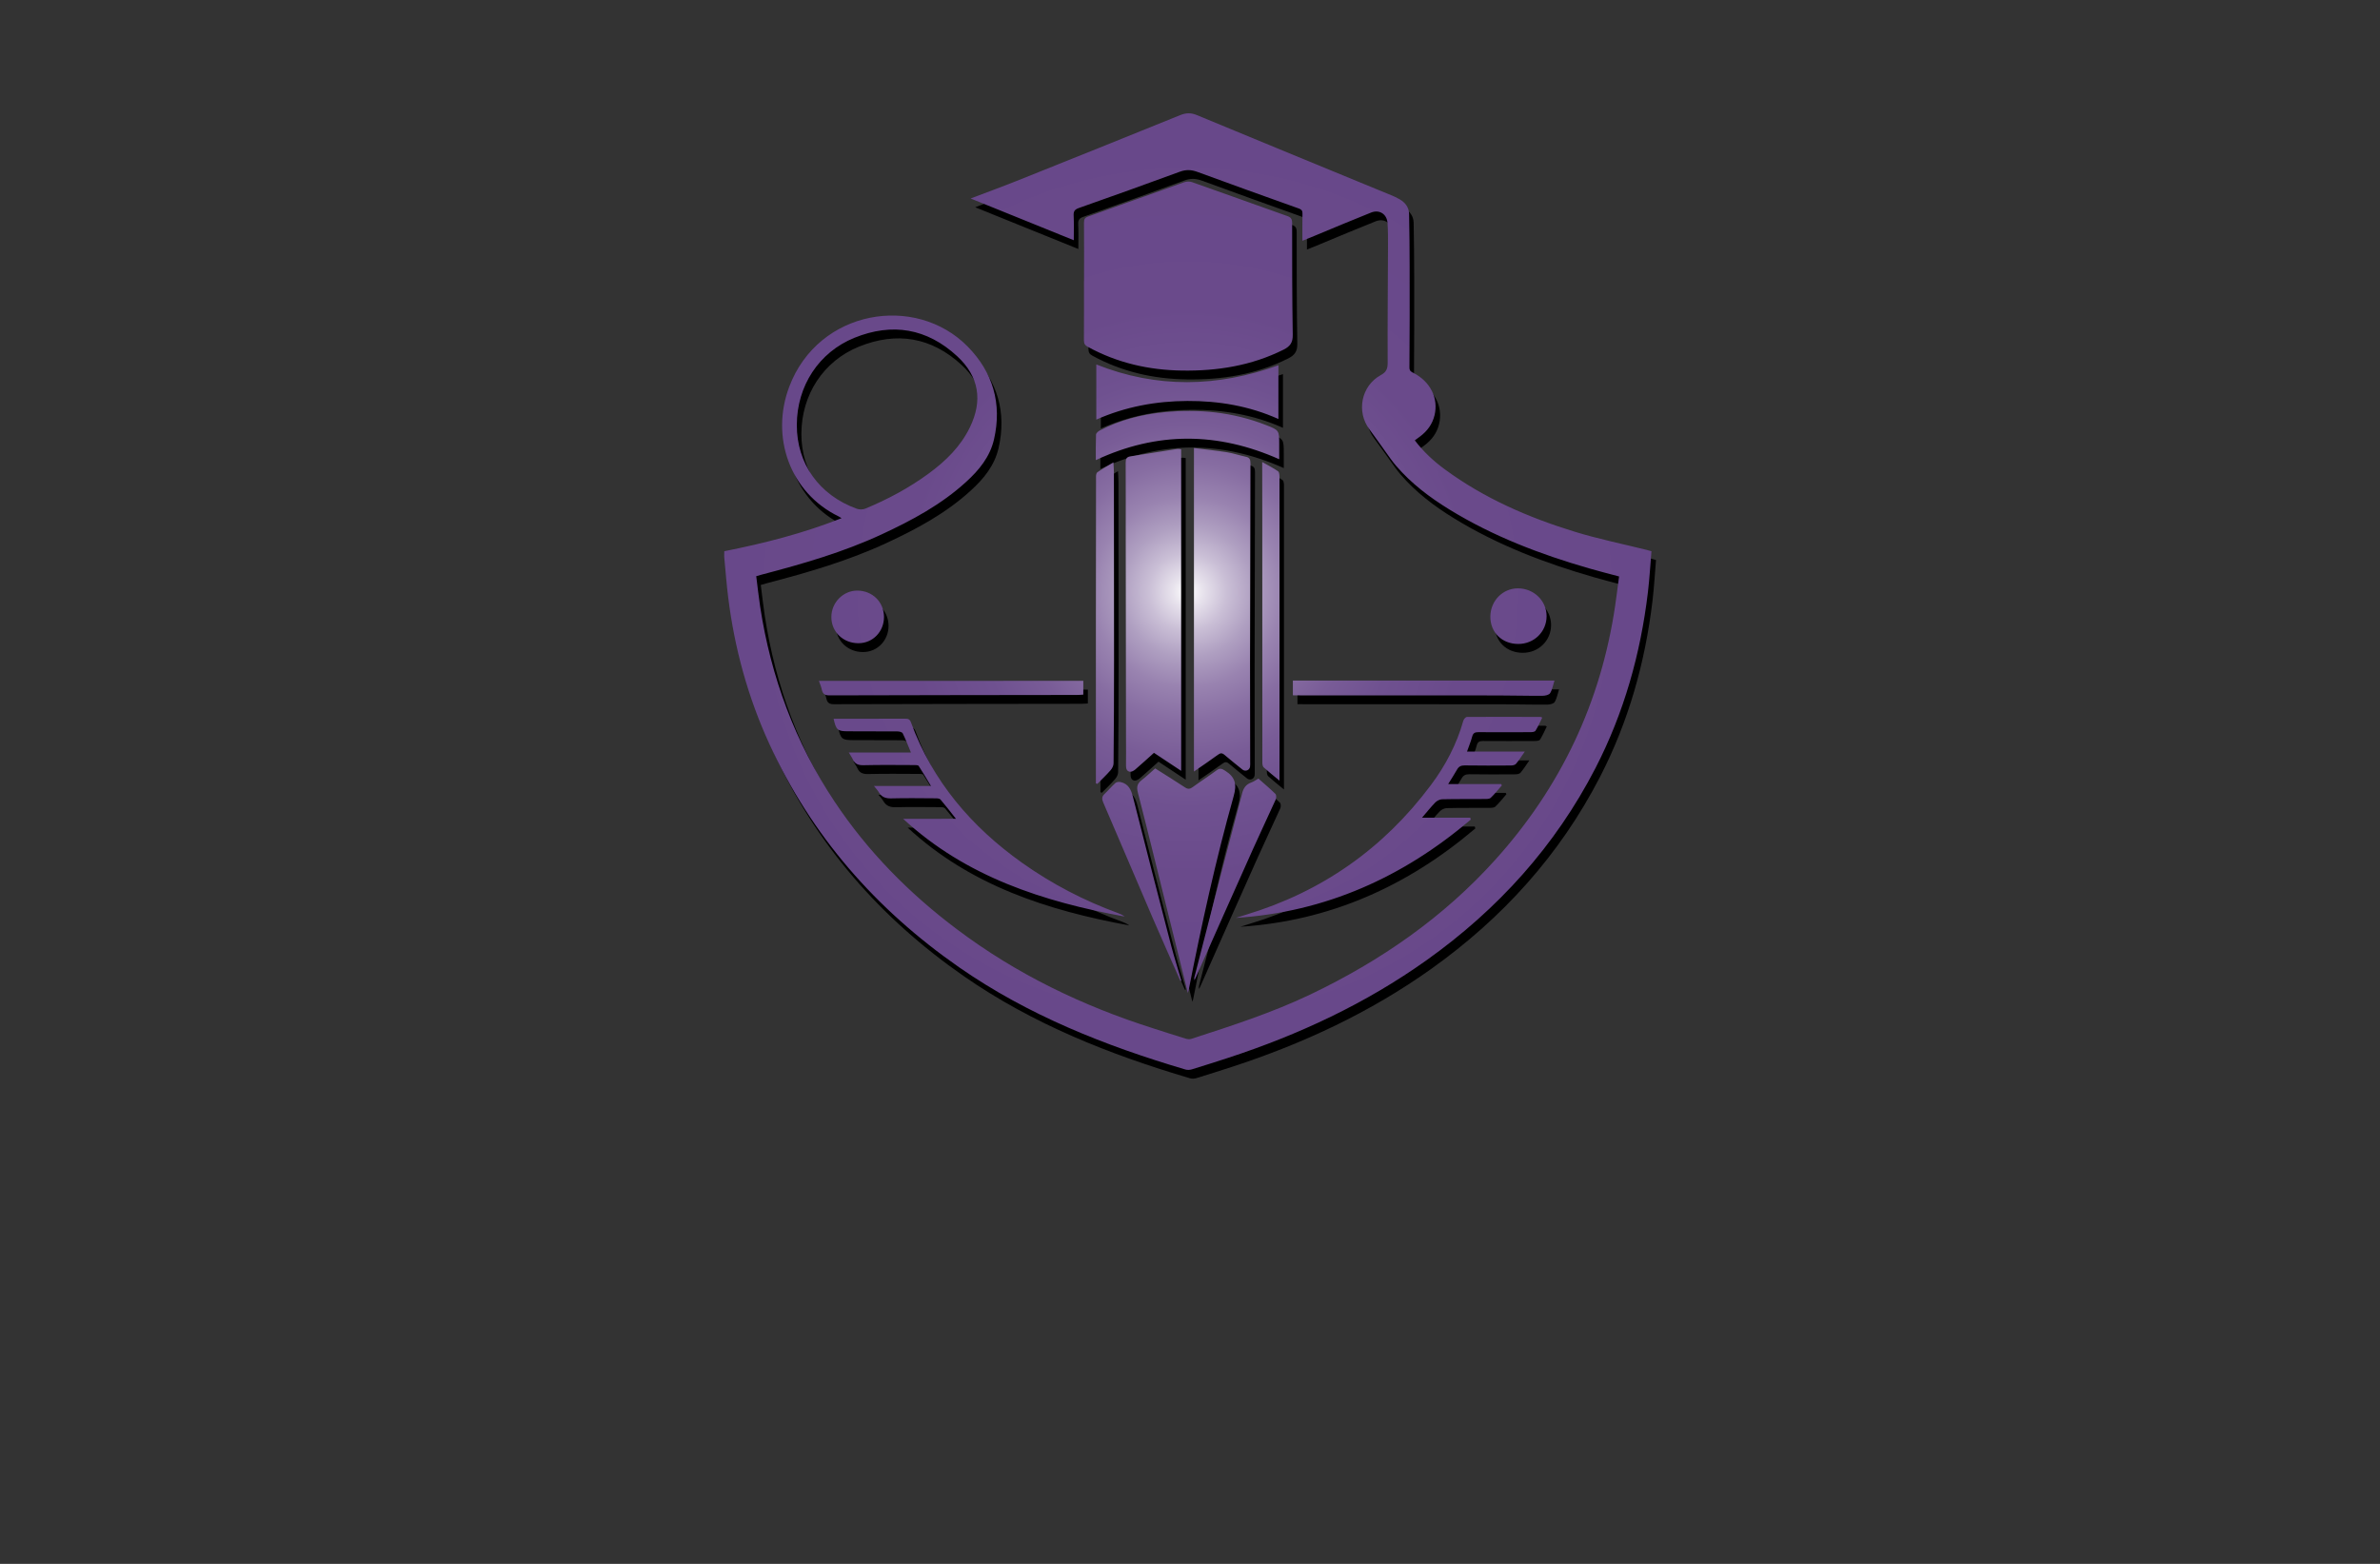 <?xml version="1.0" encoding="utf-8"?>
<!-- Generator: Adobe Illustrator 27.8.1, SVG Export Plug-In . SVG Version: 6.00 Build 0)  -->
<svg version="1.1" xmlns="http://www.w3.org/2000/svg" xmlns:xlink="http://www.w3.org/1999/xlink" x="0px" y="0px"
	 viewBox="0 0 350 230" style="enable-background:new 0 0 350 230;" xml:space="preserve">
<rect x="0" y="0" width="350" height="230" fill="#333333" stroke="none"/>
<style type="text/css">
	.st0{fill:#FF7F00;}
	.st1{fill:#893700;}
	.st2{fill:#29ABE2;}
	.st3{fill:#F2C0AA;}
	.st4{fill:#1C75BC;}
	.st5{fill:#FFC200;}
	.st6{fill:#911717;}
	.st7{fill:#C1272D;}
	.st8{fill:#F7931E;}
	.st9{fill:#2D828E;}
	.st10{fill:#93BC20;}
	.st11{fill:#CC781D;}
	.st12{fill:#FF5500;}
	.st13{fill:#C4C400;}
	.st14{fill:#017F6A;}
	.st15{fill:#0092FF;}
	.st16{fill:#09578C;}
	.st17{fill:#3B9FE2;}
	.st18{fill:#BE1E2D;}
	.st19{fill:#231F20;}
	.st20{fill:#FF9D00;}
	.st21{fill:#F15A29;}
	.st22{fill:#E5E6C6;}
	.st23{fill:#E5D7C7;}
	.st24{fill:#DCF7FF;}
	.st25{fill:#E2E5C7;}
	.st26{fill:#FDFFDC;}
	.st27{fill:#D3D3AE;}
	.st28{fill:#FFFFDE;}
	.st29{fill:#FFE5CC;}
	.st30{fill:#D4EEB8;}
	.st31{fill:#00406B;}
	.st32{fill:url(#SVGID_1_);}
	.st33{fill:#FDFDFC;}
	.st34{fill:url(#SVGID_00000057128924501599316970000005322598649484933294_);}
	.st35{fill:#372E2D;}
	.st36{fill:#2390BA;}
	.st37{fill:url(#SVGID_00000014592423683647039170000003447792068678783630_);}
	.st38{fill:url(#SVGID_00000057119035132305964460000002481099136611110786_);}
	.st39{fill:#1C2849;}
	.st40{fill:#162C33;}
	.st41{fill:#172E34;}
	.st42{fill:#F7FBFC;}
	.st43{fill:#212655;}
	.st44{fill:url(#SVGID_00000145762032299428240770000000140781837019659701_);}
	.st45{fill:#465A9B;}
	.st46{fill:#F3A75E;}
	.st47{fill:url(#SVGID_00000036221964180128800510000017138717997331721390_);}
	.st48{fill:#E66546;}
	.st49{fill:url(#SVGID_00000178201225533662245800000009794268297981017474_);}
	.st50{fill:url(#SVGID_00000083081732177704431640000018435329959378733204_);}
	.st51{fill:#68488A;}
	.st52{fill:url(#SVGID_00000166645205641227832080000005505318063314153913_);}
	.st53{fill:#1C375E;}
	.st54{fill:#02A4F7;}
	.st55{fill:#062768;}
	.st56{fill:#0F6AAD;}
	.st57{fill:#FEFEFE;}
	.st58{fill:#2F92AA;}
	.st59{fill:#F99F0D;}
	.st60{fill:#EB473F;}
	.st61{fill:url(#SVGID_00000167357713357730870070000018096240403185575573_);}
	.st62{fill:#FDFDFD;}
	.st63{fill:#1A313F;}
	.st64{fill:url(#SVGID_00000003093152098405101840000000358717909889668265_);}
	.st65{fill:url(#SVGID_00000106865098027961997910000005306808356050188458_);}
	.st66{fill:#0E5490;}
	.st67{fill:#71B7CB;}
	.st68{fill:#543450;}
	.st69{fill:#F7872D;}
	.st70{fill:#0F2257;}
	.st71{fill:#F98F34;}
	.st72{fill:#1E5D95;}
	.st73{fill:url(#SVGID_00000085956918880294604220000000680613911679335102_);}
	.st74{fill:#1B3A6A;}
	.st75{fill:#F3682F;}
	.st76{fill:#DD3136;}
	.st77{fill:#2587C3;}
</style>
<g id="Logo1">
</g>
<g id="Logo2">
</g>
<g id="Logo3">
</g>
<g id="Logo4">
</g>
<g id="Logo5">
</g>
<g id="Logo6">
</g>
<g id="Logo7">
</g>
<g id="Logo8">
</g>
<g id="Logo9">
</g>
<g id="Logo10">
</g>
<g id="Logo11">
</g>
<g id="Logo12">
</g>
<g id="Layer_13">
</g>
<g id="Layer_14">
</g>
<g id="Layer_15">
	<g>
		<path d="M107.18,82.36c5.87-1.17,11.6-2.62,17.25-4.86c-0.22-0.13-0.31-0.2-0.41-0.25c-7.19-3.48-10.07-11.7-7.29-19.07
			c4.3-11.4,18.58-13.69,26.23-5.94c3.73,3.79,5.09,8.41,3.89,13.66c-0.59,2.57-2.19,4.52-4.09,6.25
			c-3.66,3.35-7.97,5.66-12.43,7.73c-5.64,2.62-11.58,4.33-17.57,5.9c-0.27,0.07-0.53,0.15-0.88,0.25c0.19,1.51,0.36,3.01,0.58,4.5
			c1.58,10.34,5.14,19.93,10.94,28.65c4.88,7.33,10.98,13.51,18.01,18.79c8.75,6.59,18.47,11.27,28.88,14.57
			c1.56,0.5,3.12,1.01,4.69,1.49c0.27,0.08,0.61,0.14,0.87,0.05c5.96-1.93,11.91-3.85,17.58-6.56c10.27-4.92,19.5-11.3,27.14-19.79
			c9.61-10.66,15.52-23.12,17.62-37.34c0.21-1.42,0.38-2.85,0.58-4.32c-1.5-0.4-2.96-0.77-4.41-1.19
			c-7.19-2.07-14.13-4.72-20.53-8.65c-2.9-1.78-5.6-3.82-7.83-6.41c-0.56-0.65-1.05-1.36-1.55-2.06c-0.8-1.1-1.56-2.22-2.38-3.31
			c-1.97-2.6-1.23-6.41,1.65-7.99c0.81-0.44,1.02-0.91,1.02-1.82c-0.03-5.69,0.03-11.37,0.05-17.06c0-1.16,0.01-2.33-0.07-3.49
			c-0.09-1.31-1.19-2.03-2.42-1.54c-2.79,1.11-5.56,2.28-8.33,3.43c-0.55,0.23-1.11,0.45-1.77,0.72c0-1.41-0.01-2.71,0.01-4.02
			c0.01-0.38-0.11-0.57-0.49-0.71c-4.99-1.78-9.99-3.57-14.96-5.4c-0.9-0.33-1.68-0.36-2.6-0.02c-4.93,1.82-9.88,3.58-14.83,5.33
			c-0.57,0.2-0.8,0.45-0.77,1.07c0.06,1.18,0.02,2.37,0.02,3.67c-5.06-2.05-10.04-4.06-15.17-6.14c2.47-0.94,4.82-1.8,7.14-2.73
			c7.9-3.16,15.79-6.33,23.68-9.53c0.85-0.34,1.57-0.37,2.44-0.01c9.51,3.95,19.05,7.86,28.57,11.78c0.42,0.17,0.84,0.36,1.23,0.59
			c0.84,0.48,1.4,1.19,1.42,2.18c0.05,2.63,0.08,5.25,0.08,7.88c0.01,4.9,0.01,9.81-0.03,14.71c0,0.52,0.29,0.63,0.62,0.8
			c2.48,1.29,3.67,3.72,3.07,6.22c-0.32,1.31-1.07,2.32-2.14,3.12c-0.24,0.18-0.48,0.35-0.76,0.56c1.27,1.68,2.77,3.06,4.42,4.27
			c5.79,4.26,12.29,7.08,19.1,9.17c3.47,1.07,7.04,1.79,10.57,2.67c0.19,0.05,0.38,0.11,0.71,0.2c-0.17,2.01-0.28,4.03-0.52,6.03
			c-1.08,9.06-3.52,17.73-7.71,25.86c-5.92,11.48-14.35,20.78-24.83,28.25c-8.97,6.39-18.82,10.98-29.26,14.39
			c-1.75,0.57-3.51,1.13-5.27,1.67c-0.29,0.09-0.66,0.11-0.95,0.02c-11.78-3.48-23.12-7.97-33.27-15.03
			c-12.22-8.5-21.74-19.34-27.95-32.94c-3.12-6.83-5.08-13.99-6.01-21.44c-0.23-1.85-0.38-3.72-0.55-5.58
			C107.15,83.23,107.18,82.83,107.18,82.36z M117.85,63.79c-0.02,5.68,3.28,10.33,8.81,12.33c0.38,0.14,0.91,0.14,1.28-0.02
			c3.3-1.37,6.43-3.05,9.32-5.17c2.49-1.83,4.67-3.95,6.04-6.78c1.92-3.95,1.34-7.49-1.88-10.47c-4.43-4.09-9.54-4.95-15.1-2.7
			C121.07,53.11,117.87,58.06,117.85,63.79z M160.08,42.63c0,2.91,0.01,5.81-0.01,8.72c0,0.51,0.17,0.75,0.61,0.98
			c4.31,2.35,8.95,3.4,13.82,3.47c5.19,0.08,10.21-0.72,14.92-3.07c0.98-0.49,1.38-1.05,1.36-2.19c-0.09-5.48-0.09-10.97-0.09-16.45
			c0-0.59-0.2-0.84-0.72-1.02c-4.66-1.65-9.32-3.34-13.99-4.98c-0.34-0.12-0.8-0.11-1.15,0.01c-4.71,1.67-9.41,3.37-14.13,5.04
			c-0.51,0.18-0.62,0.42-0.62,0.92c0.03,2.86,0.01,5.71,0.01,8.57C160.09,42.63,160.08,42.63,160.08,42.63z M179.77,112.31
			c0.37-0.27,0.61-0.3,0.97,0.01c0.86,0.74,1.76,1.44,2.64,2.16c0.42,0.34,1.03,0.12,1.12-0.41c0.04-0.25,0.02-0.5,0.02-0.76
			c-0.01-4.9-0.02-9.81-0.02-14.71c0.01-9.73,0.03-19.46,0.06-29.19c0-0.55-0.14-0.83-0.7-0.94c-0.91-0.19-1.8-0.5-2.72-0.65
			c-1.61-0.26-3.23-0.42-4.89-0.63c0,15.93,0,31.64,0,47.58C177.55,113.87,178.68,113.11,179.77,112.31z M173.83,67.32
			c-2.31,0.36-4.63,0.74-6.94,1.1c-0.58,0.09-0.68,0.42-0.68,0.95c0.02,3.61,0.01,7.23,0.01,10.84c0.01,9.93,0.02,19.86,0.04,29.79
			c0,1.29,0.02,2.58,0,3.87c-0.01,0.46,0.1,0.85,0.56,0.93c0.24,0.04,0.58-0.14,0.79-0.32c0.94-0.8,1.84-1.64,2.76-2.46
			c1.35,0.89,2.62,1.73,4,2.65c0-15.88,0-31.58,0-47.3C174.12,67.34,173.97,67.3,173.83,67.32z M168.59,116.01
			c-0.66,0.5-0.81,1.01-0.59,1.85c1.34,5.18,2.61,10.38,3.9,15.58c1.15,4.61,2.29,9.22,3.45,13.89c0.05-0.15,0.09-0.27,0.12-0.39
			c1.89-9.59,3.97-19.13,6.62-28.54c0.5-1.76,0.23-2.82-1.25-3.75c-0.46-0.29-0.75-0.43-1.24-0.07c-1.15,0.86-2.37,1.63-3.53,2.48
			c-0.41,0.3-0.7,0.33-1.14,0.04c-1.43-0.95-2.89-1.84-4.38-2.79C169.88,114.88,169.27,115.49,168.59,116.01z M216.88,121.56
			c-2.3,0-4.6,0-7.09,0c0.74-0.86,1.31-1.58,1.95-2.24c0.25-0.25,0.66-0.46,1-0.47c2.07-0.05,4.14-0.02,6.22-0.04
			c0.32,0,0.74,0.01,0.94-0.18c0.59-0.56,1.09-1.2,1.63-1.82c-0.03-0.07-0.06-0.13-0.1-0.2c-2.55,0-5.1,0-7.79,0
			c0.5-0.81,0.93-1.47,1.31-2.14c0.25-0.45,0.59-0.6,1.11-0.6c2.27,0.03,4.55,0.03,6.82,0.01c0.25,0,0.59-0.07,0.73-0.24
			c0.43-0.51,0.79-1.08,1.3-1.81c-2.95,0-5.69,0-8.5,0c0.29-0.82,0.57-1.5,0.76-2.21c0.14-0.53,0.42-0.64,0.92-0.64
			c2.55,0.02,5.1,0.01,7.66,0c0.25,0,0.63-0.04,0.73-0.21c0.38-0.61,0.67-1.28,0.99-1.93c-0.14-0.06-0.18-0.1-0.22-0.1
			c-3.61-0.01-7.23-0.02-10.84,0c-0.19,0-0.48,0.32-0.54,0.54c-0.98,3.48-2.63,6.62-4.78,9.49c-6.97,9.33-16.03,15.69-27.19,19.06
			c-0.5,0.15-0.99,0.31-1.49,0.47c13.2-0.86,24.59-5.99,34.55-14.46C216.93,121.75,216.91,121.66,216.88,121.56z M133.49,121.73
			c9.25,8.54,20.6,12.17,32.57,14.37c-0.28-0.22-0.6-0.37-0.92-0.49c-5.06-1.85-9.79-4.31-14.18-7.43
			c-7.45-5.3-13.15-11.98-16.33-20.65c-0.17-0.47-0.43-0.53-0.84-0.53c-3.06,0.01-6.11,0.01-9.17,0.01c-0.45,0-0.9,0-1.36,0
			c0.36,1.66,0.59,1.84,2.12,1.84c2.43,0,4.85,0,7.28,0.02c0.26,0,0.67,0.1,0.76,0.28c0.43,0.87,0.78,1.79,1.21,2.82
			c-3.08,0-6.05,0-9.14,0c0.25,0.43,0.46,0.71,0.6,1.02c0.31,0.68,0.8,0.86,1.55,0.85c2.47-0.06,4.95-0.03,7.43-0.02
			c0.24,0,0.61-0.01,0.7,0.13c0.6,0.91,1.15,1.85,1.8,2.94c-2.89,0-5.57,0-8.38,0c0.31,0.39,0.56,0.65,0.73,0.95
			c0.42,0.71,1.01,0.9,1.83,0.88c2.17-0.06,4.35-0.02,6.52-0.01c0.24,0,0.57,0.02,0.7,0.17c0.75,0.87,1.45,1.79,2.28,2.84
			C138.53,121.73,136.01,121.73,133.49,121.73z M175.28,60.27c4.62-0.02,9.08,0.73,13.39,2.65c0-2.69,0-5.27,0-7.9
			c-8.98,3.24-17.88,3.42-26.78-0.12c0,2.71,0,5.36,0,8.11C166.2,61.11,170.65,60.29,175.28,60.27z M162.04,116.59
			c0.65-0.66,1.33-1.3,1.94-2c0.24-0.27,0.45-0.68,0.45-1.02c0.05-5.03,0.07-10.06,0.07-15.09c0-9.22-0.01-18.45-0.02-27.67
			c0-0.44-0.04-0.89-0.07-1.51c-0.88,0.53-1.64,0.96-2.36,1.45c-0.14,0.09-0.2,0.39-0.2,0.59c-0.02,7.33-0.02,14.66-0.02,21.99
			c0,7.23,0,14.45,0,21.68c0,0.5,0,1,0,1.5C161.9,116.53,161.97,116.56,162.04,116.59z M188.82,114.85c0-6.49,0-12.99,0-19.48
			c0-7.96,0.01-15.92,0-23.87c0-0.31-0.02-0.76-0.21-0.89c-0.69-0.48-1.45-0.86-2.33-1.36c0,0.5,0,0.77,0,1.04
			c0,2.25,0.01,4.5,0.01,6.74c0,12.15,0,24.3,0.01,36.45c0,0.23,0.05,0.55,0.2,0.68c0.7,0.64,1.45,1.23,2.32,1.95
			C188.82,115.56,188.82,115.2,188.82,114.85z M188.79,68.84c0-0.75,0-1.45,0-2.15c0-2.11,0-2.12-1.95-2.88
			c-4.85-1.9-9.88-2.4-15.03-1.88c-3.29,0.33-6.46,1.14-9.41,2.68c-0.23,0.12-0.54,0.39-0.55,0.6c-0.05,1.23-0.03,2.47-0.03,3.76
			C170.84,64.75,179.76,64.82,188.79,68.84z M121.1,101.44c0.17,0.5,0.35,0.9,0.43,1.31c0.14,0.67,0.51,0.83,1.17,0.82
			c12.1-0.04,24.21-0.04,36.31-0.06c0.32,0,0.64-0.03,0.97-0.05c0-0.73,0-1.38,0-2.03C147.03,101.44,134.11,101.44,121.1,101.44z
			 M191.82,103.57c9.68,0,19.35,0,29.03,0.01c2.22,0,4.45,0.07,6.67,0.05c0.38,0,0.95-0.12,1.11-0.39c0.33-0.53,0.43-1.2,0.64-1.85
			c-12.88,0-25.65,0-38.47,0c0,0.72,0,1.39,0,2.17C191.22,103.57,191.52,103.57,191.82,103.57z M184.66,116.39
			c-0.79,0.29-1.14,0.84-1.34,1.64c-0.95,3.74-1.97,7.47-2.94,11.21c-1.37,5.28-2.72,10.56-4.08,15.84
			c-0.02,0.07,0.01,0.16,0.02,0.39c0.13-0.28,0.2-0.41,0.26-0.54c2.78-6.25,5.55-12.51,8.35-18.75c1.09-2.44,2.25-4.86,3.35-7.3
			c0.1-0.23,0.1-0.67-0.05-0.82c-0.79-0.78-1.64-1.49-2.5-2.25C185.36,116.01,185.03,116.26,184.66,116.39z M174.4,145.52
			c-0.49-1.69-1.03-3.36-1.48-5.06c-1.9-7.3-3.78-14.61-5.63-21.92c-0.27-1.07-0.65-1.96-1.82-2.22c-0.24-0.05-0.6-0.02-0.76,0.13
			c-0.57,0.5-1.05,1.09-1.6,1.61c-0.42,0.39-0.42,0.74-0.2,1.26c2.44,5.65,4.83,11.32,7.27,16.98c1.34,3.1,2.72,6.19,4.08,9.28
			C174.3,145.55,174.35,145.53,174.4,145.52z M228.1,91.92c0-2.26-1.86-4.08-4.2-4.09c-2.25-0.01-4.05,1.83-4.07,4.14
			c-0.02,2.33,1.7,4.03,4.09,4.04C226.26,96.02,228.1,94.22,228.1,91.92z M126.77,88.16c-2.09-0.02-3.84,1.75-3.84,3.88
			c-0.01,2.19,1.74,3.87,4,3.86c2.1-0.01,3.74-1.71,3.74-3.86C130.66,89.85,128.98,88.18,126.77,88.16z"/>
		<radialGradient id="SVGID_1_" cx="174.667" cy="87.037" r="69.267" gradientUnits="userSpaceOnUse">
			<stop  offset="0" style="stop-color:#FFFFFF"/>
			<stop  offset="0.032" style="stop-color:#E8E3ED"/>
			<stop  offset="0.083" style="stop-color:#CABFD6"/>
			<stop  offset="0.14" style="stop-color:#AF9FC1"/>
			<stop  offset="0.202" style="stop-color:#9983B0"/>
			<stop  offset="0.273" style="stop-color:#876DA2"/>
			<stop  offset="0.356" style="stop-color:#795C97"/>
			<stop  offset="0.458" style="stop-color:#6F5190"/>
			<stop  offset="0.602" style="stop-color:#6A4A8B"/>
			<stop  offset="1" style="stop-color:#68488A"/>
		</radialGradient>
		<path class="st32" d="M106.51,81.07c5.87-1.17,11.6-2.62,17.25-4.86c-0.22-0.13-0.31-0.2-0.41-0.25
			c-7.19-3.48-10.07-11.7-7.29-19.07c4.3-11.4,18.58-13.69,26.23-5.94c3.73,3.79,5.09,8.41,3.89,13.66
			c-0.59,2.57-2.19,4.52-4.09,6.25c-3.66,3.35-7.97,5.66-12.43,7.73c-5.64,2.62-11.58,4.33-17.57,5.9
			c-0.27,0.07-0.53,0.15-0.88,0.25c0.19,1.51,0.36,3.01,0.58,4.5c1.58,10.34,5.14,19.93,10.94,28.65
			c4.88,7.33,10.98,13.51,18.01,18.79c8.75,6.59,18.47,11.27,28.88,14.57c1.56,0.5,3.12,1.01,4.69,1.49
			c0.27,0.08,0.61,0.14,0.87,0.05c5.96-1.93,11.91-3.85,17.58-6.56c10.27-4.92,19.5-11.3,27.14-19.79
			c9.61-10.66,15.52-23.12,17.62-37.34c0.21-1.42,0.38-2.85,0.58-4.32c-1.5-0.4-2.96-0.77-4.41-1.19
			c-7.19-2.07-14.13-4.72-20.53-8.65c-2.9-1.78-5.6-3.82-7.83-6.41c-0.56-0.65-1.05-1.36-1.55-2.06c-0.8-1.1-1.56-2.22-2.38-3.31
			c-1.97-2.6-1.23-6.41,1.65-7.99c0.81-0.44,1.02-0.91,1.02-1.82c-0.03-5.69,0.03-11.37,0.05-17.06c0-1.16,0.01-2.33-0.07-3.49
			c-0.09-1.31-1.19-2.03-2.42-1.54c-2.79,1.11-5.56,2.28-8.33,3.43c-0.55,0.23-1.11,0.45-1.77,0.72c0-1.41-0.01-2.71,0.01-4.02
			c0.01-0.38-0.11-0.57-0.49-0.71c-4.99-1.78-9.99-3.57-14.96-5.4c-0.9-0.33-1.68-0.36-2.6-0.02c-4.93,1.82-9.88,3.58-14.83,5.33
			c-0.57,0.2-0.8,0.45-0.77,1.07c0.06,1.18,0.02,2.37,0.02,3.67c-5.06-2.05-10.04-4.06-15.17-6.14c2.47-0.94,4.82-1.8,7.14-2.73
			c7.9-3.16,15.79-6.33,23.68-9.53c0.85-0.34,1.57-0.37,2.44-0.01c9.51,3.95,19.05,7.86,28.57,11.78c0.42,0.17,0.84,0.36,1.23,0.59
			c0.84,0.48,1.4,1.19,1.42,2.18c0.05,2.63,0.08,5.25,0.08,7.88c0.01,4.9,0.01,9.81-0.03,14.71c0,0.52,0.29,0.63,0.62,0.8
			c2.48,1.29,3.67,3.72,3.07,6.22c-0.32,1.31-1.07,2.32-2.14,3.12c-0.24,0.18-0.48,0.35-0.76,0.56c1.27,1.68,2.77,3.06,4.42,4.27
			c5.79,4.26,12.29,7.08,19.1,9.17c3.47,1.07,7.04,1.79,10.57,2.67c0.19,0.05,0.38,0.11,0.71,0.2c-0.17,2.01-0.28,4.03-0.52,6.03
			c-1.08,9.06-3.52,17.73-7.71,25.86c-5.92,11.48-14.35,20.78-24.83,28.25c-8.97,6.39-18.82,10.98-29.26,14.39
			c-1.75,0.57-3.51,1.13-5.27,1.67c-0.29,0.09-0.66,0.11-0.95,0.02c-11.78-3.48-23.12-7.97-33.27-15.03
			c-12.22-8.5-21.74-19.34-27.95-32.94c-3.12-6.83-5.08-13.99-6.01-21.44c-0.23-1.85-0.38-3.72-0.55-5.58
			C106.48,81.93,106.51,81.53,106.51,81.07z M117.18,62.49c-0.02,5.68,3.28,10.33,8.81,12.33c0.38,0.14,0.91,0.14,1.28-0.02
			c3.3-1.37,6.43-3.05,9.32-5.17c2.49-1.83,4.67-3.95,6.04-6.78c1.92-3.95,1.34-7.49-1.88-10.47c-4.43-4.09-9.54-4.95-15.1-2.7
			C120.41,51.81,117.2,56.76,117.18,62.49z M159.41,41.33c0,2.91,0.01,5.81-0.01,8.72c0,0.51,0.17,0.75,0.61,0.98
			c4.31,2.35,8.95,3.4,13.82,3.47c5.19,0.08,10.21-0.72,14.92-3.07c0.98-0.49,1.38-1.05,1.36-2.19c-0.09-5.48-0.09-10.97-0.09-16.45
			c0-0.59-0.2-0.84-0.72-1.02c-4.66-1.65-9.32-3.34-13.99-4.98c-0.34-0.12-0.8-0.11-1.15,0.01c-4.71,1.67-9.41,3.37-14.13,5.04
			c-0.51,0.18-0.62,0.42-0.62,0.92c0.03,2.86,0.01,5.71,0.01,8.57C159.42,41.33,159.41,41.33,159.41,41.33z M179.1,111.01
			c0.37-0.27,0.61-0.3,0.97,0.01c0.86,0.74,1.76,1.44,2.64,2.16c0.42,0.34,1.03,0.12,1.12-0.41c0.04-0.25,0.02-0.5,0.02-0.76
			c-0.01-4.9-0.02-9.81-0.02-14.71c0.01-9.73,0.03-19.46,0.06-29.19c0-0.55-0.14-0.83-0.7-0.94c-0.91-0.19-1.8-0.5-2.72-0.65
			c-1.61-0.26-3.23-0.42-4.89-0.63c0,15.93,0,31.64,0,47.58C176.88,112.57,178.01,111.81,179.1,111.01z M173.16,66.02
			c-2.31,0.36-4.63,0.74-6.94,1.1c-0.58,0.09-0.68,0.42-0.68,0.95c0.02,3.61,0.01,7.23,0.01,10.84c0.01,9.93,0.02,19.86,0.04,29.79
			c0,1.29,0.02,2.58,0,3.87c-0.01,0.46,0.1,0.85,0.56,0.93c0.24,0.04,0.58-0.14,0.79-0.32c0.94-0.8,1.84-1.64,2.76-2.46
			c1.35,0.89,2.62,1.73,4,2.65c0-15.88,0-31.58,0-47.3C173.45,66.04,173.3,66,173.16,66.02z M167.92,114.71
			c-0.66,0.5-0.81,1.01-0.59,1.85c1.34,5.18,2.61,10.38,3.9,15.58c1.15,4.61,2.29,9.22,3.45,13.89c0.05-0.15,0.09-0.27,0.12-0.39
			c1.89-9.59,3.97-19.13,6.62-28.54c0.5-1.76,0.23-2.82-1.25-3.75c-0.46-0.29-0.75-0.43-1.24-0.07c-1.15,0.86-2.37,1.63-3.53,2.48
			c-0.41,0.3-0.7,0.33-1.14,0.04c-1.43-0.95-2.89-1.84-4.38-2.79C169.21,113.59,168.6,114.19,167.92,114.71z M216.21,120.26
			c-2.3,0-4.6,0-7.09,0c0.74-0.86,1.31-1.58,1.95-2.24c0.25-0.25,0.66-0.46,1-0.47c2.07-0.05,4.14-0.02,6.22-0.04
			c0.32,0,0.74,0.01,0.94-0.18c0.59-0.56,1.09-1.2,1.63-1.82c-0.03-0.07-0.06-0.13-0.1-0.2c-2.55,0-5.1,0-7.79,0
			c0.5-0.81,0.93-1.47,1.31-2.14c0.25-0.45,0.59-0.6,1.11-0.6c2.27,0.03,4.55,0.03,6.82,0.01c0.25,0,0.59-0.07,0.73-0.24
			c0.43-0.51,0.79-1.08,1.3-1.81c-2.95,0-5.69,0-8.5,0c0.29-0.82,0.57-1.5,0.76-2.21c0.14-0.53,0.42-0.64,0.92-0.64
			c2.55,0.02,5.1,0.01,7.66,0c0.25,0,0.63-0.04,0.73-0.21c0.38-0.61,0.67-1.28,0.99-1.93c-0.14-0.06-0.18-0.1-0.22-0.1
			c-3.61-0.01-7.23-0.02-10.84,0c-0.19,0-0.48,0.32-0.54,0.54c-0.98,3.48-2.63,6.62-4.78,9.49c-6.97,9.33-16.03,15.69-27.19,19.06
			c-0.5,0.15-0.99,0.31-1.49,0.47c13.2-0.86,24.59-5.99,34.55-14.46C216.26,120.46,216.24,120.36,216.21,120.26z M132.82,120.43
			c9.25,8.54,20.6,12.17,32.57,14.37c-0.28-0.22-0.6-0.37-0.92-0.49c-5.06-1.85-9.79-4.31-14.18-7.43
			c-7.45-5.3-13.15-11.98-16.33-20.65c-0.17-0.47-0.43-0.53-0.84-0.53c-3.06,0.01-6.11,0.01-9.17,0.01c-0.45,0-0.9,0-1.36,0
			c0.36,1.66,0.59,1.84,2.12,1.84c2.43,0,4.85,0,7.28,0.02c0.26,0,0.67,0.1,0.76,0.28c0.43,0.87,0.78,1.79,1.21,2.82
			c-3.08,0-6.05,0-9.14,0c0.25,0.43,0.46,0.71,0.6,1.02c0.31,0.68,0.8,0.86,1.55,0.85c2.47-0.06,4.95-0.03,7.43-0.02
			c0.24,0,0.61-0.01,0.7,0.13c0.6,0.91,1.15,1.85,1.8,2.94c-2.89,0-5.57,0-8.38,0c0.31,0.39,0.56,0.65,0.73,0.95
			c0.42,0.71,1.01,0.9,1.83,0.88c2.17-0.06,4.35-0.02,6.52-0.01c0.24,0,0.57,0.02,0.7,0.17c0.75,0.87,1.45,1.79,2.28,2.84
			C137.86,120.43,135.34,120.43,132.82,120.43z M174.61,58.97c4.62-0.02,9.08,0.73,13.39,2.65c0-2.69,0-5.27,0-7.9
			c-8.98,3.24-17.88,3.42-26.78-0.12c0,2.71,0,5.36,0,8.11C165.53,59.81,169.99,58.99,174.61,58.97z M161.37,115.29
			c0.65-0.66,1.33-1.3,1.94-2c0.24-0.27,0.45-0.68,0.45-1.02c0.05-5.03,0.07-10.06,0.07-15.09c0-9.22-0.01-18.45-0.02-27.67
			c0-0.44-0.04-0.89-0.07-1.51c-0.88,0.53-1.64,0.96-2.36,1.45c-0.14,0.09-0.2,0.39-0.2,0.59c-0.02,7.33-0.02,14.66-0.02,21.99
			c0,7.23,0,14.45,0,21.68c0,0.5,0,1,0,1.5C161.23,115.23,161.3,115.26,161.37,115.29z M188.16,113.55c0-6.49,0-12.99,0-19.48
			c0-7.96,0.01-15.92,0-23.87c0-0.31-0.02-0.76-0.21-0.89c-0.69-0.48-1.45-0.86-2.33-1.36c0,0.5,0,0.77,0,1.04
			c0,2.25,0.01,4.5,0.01,6.74c0,12.15,0,24.3,0.01,36.45c0,0.23,0.05,0.55,0.2,0.68c0.7,0.64,1.45,1.23,2.32,1.95
			C188.16,114.26,188.16,113.91,188.16,113.55z M188.12,67.54c0-0.75,0-1.45,0-2.15c0-2.11,0-2.12-1.95-2.88
			c-4.85-1.9-9.88-2.4-15.03-1.88c-3.29,0.33-6.46,1.14-9.41,2.68c-0.23,0.12-0.54,0.39-0.55,0.6c-0.05,1.23-0.03,2.47-0.03,3.76
			C170.17,63.45,179.09,63.53,188.12,67.54z M120.43,100.14c0.17,0.5,0.35,0.9,0.43,1.31c0.14,0.67,0.51,0.83,1.17,0.82
			c12.1-0.04,24.21-0.04,36.31-0.06c0.32,0,0.64-0.03,0.97-0.05c0-0.73,0-1.38,0-2.03C146.36,100.14,133.44,100.14,120.43,100.14z
			 M191.15,102.27c9.68,0,19.35,0,29.03,0.01c2.22,0,4.45,0.07,6.67,0.05c0.38,0,0.95-0.12,1.11-0.39c0.33-0.53,0.43-1.2,0.64-1.85
			c-12.88,0-25.65,0-38.47,0c0,0.72,0,1.39,0,2.17C190.55,102.27,190.85,102.27,191.15,102.27z M183.99,115.09
			c-0.79,0.29-1.14,0.84-1.34,1.64c-0.95,3.74-1.97,7.47-2.94,11.21c-1.37,5.28-2.72,10.56-4.08,15.84
			c-0.02,0.07,0.01,0.16,0.02,0.39c0.13-0.28,0.2-0.41,0.26-0.54c2.78-6.25,5.55-12.51,8.35-18.75c1.09-2.44,2.25-4.86,3.35-7.3
			c0.1-0.23,0.1-0.67-0.05-0.82c-0.79-0.78-1.64-1.49-2.5-2.25C184.7,114.72,184.36,114.96,183.99,115.09z M173.73,144.22
			c-0.49-1.69-1.03-3.36-1.48-5.06c-1.9-7.3-3.78-14.61-5.63-21.92c-0.27-1.07-0.65-1.96-1.82-2.22c-0.24-0.05-0.6-0.02-0.76,0.13
			c-0.57,0.5-1.05,1.09-1.6,1.61c-0.42,0.39-0.42,0.74-0.2,1.26c2.44,5.65,4.83,11.32,7.27,16.98c1.34,3.1,2.72,6.19,4.08,9.28
			C173.63,144.25,173.68,144.24,173.73,144.22z M227.44,90.62c0-2.26-1.86-4.08-4.2-4.09c-2.25-0.01-4.05,1.83-4.07,4.14
			c-0.02,2.33,1.7,4.03,4.09,4.04C225.59,94.72,227.44,92.92,227.44,90.62z M126.1,86.86c-2.09-0.02-3.84,1.75-3.84,3.88
			c-0.01,2.19,1.74,3.87,4,3.86c2.1-0.01,3.74-1.71,3.74-3.86C129.99,88.55,128.32,86.88,126.1,86.86z"/>
	</g>
</g>
</svg>
